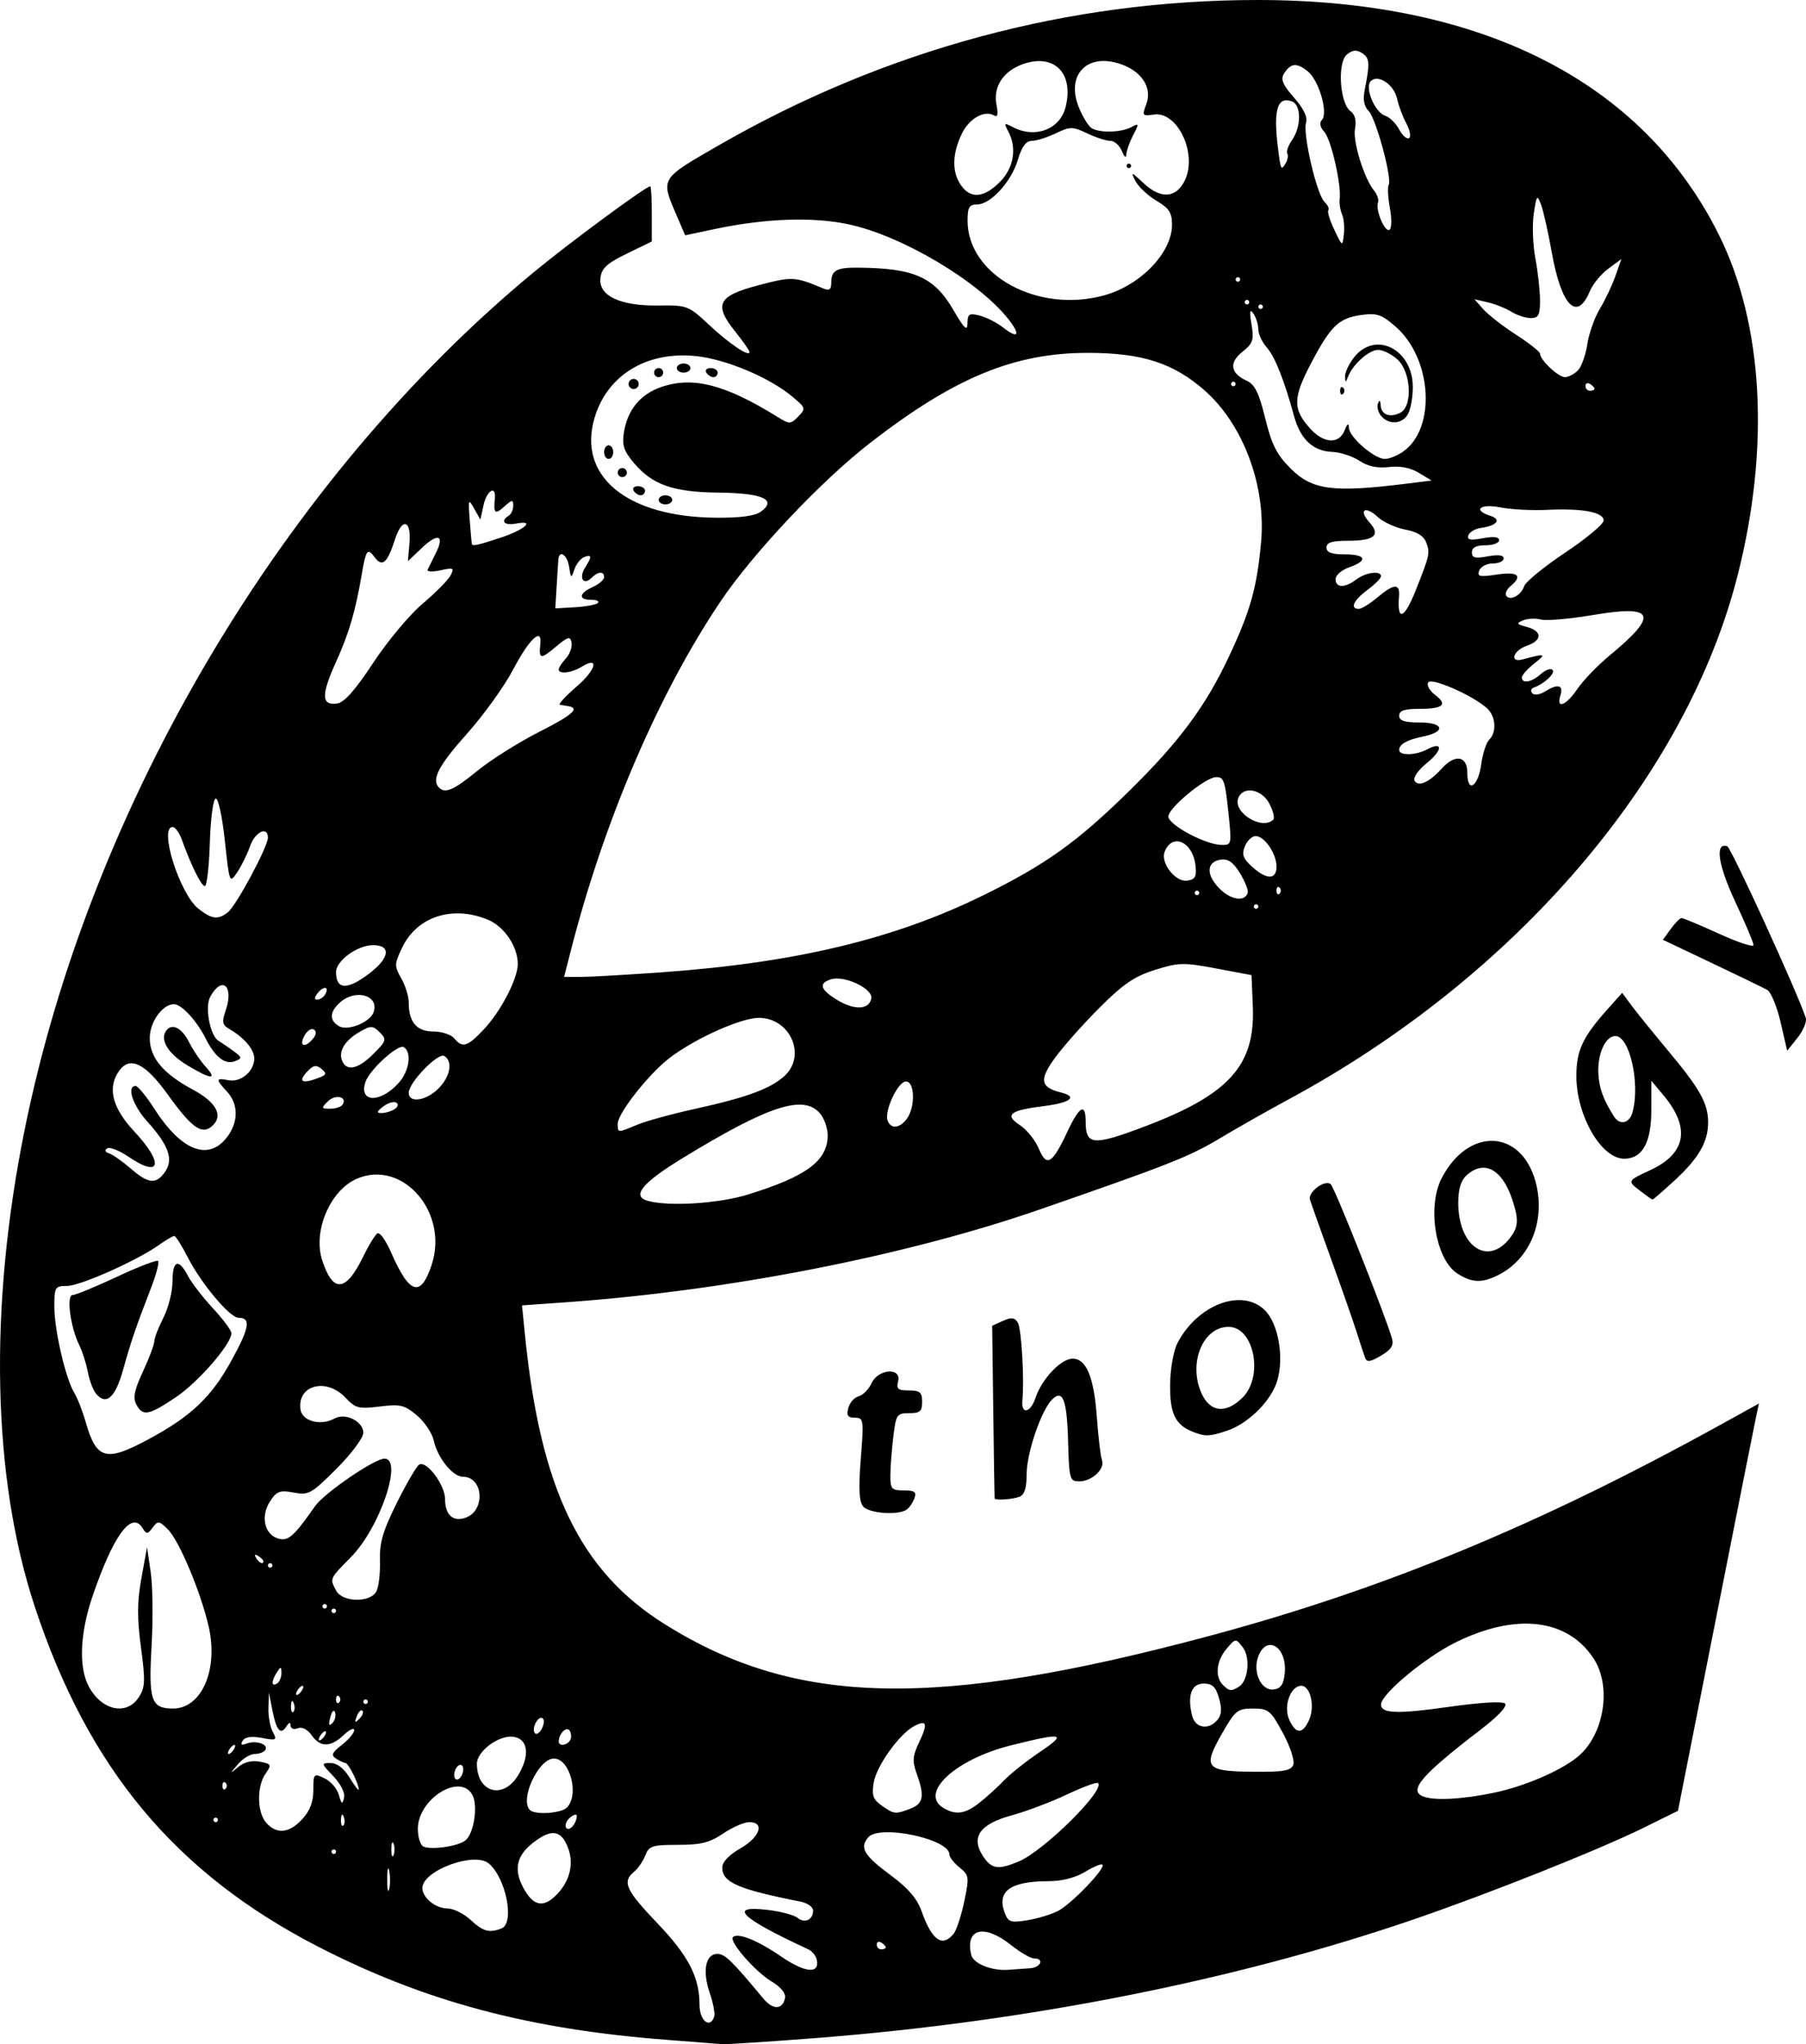 <?xml version="1.0" encoding="UTF-8" standalone="no"?>
<svg
   xmlns:dc="http://purl.org/dc/elements/1.1/"
   xmlns:cc="http://creativecommons.org/ns#"
   xmlns:rdf="http://www.w3.org/1999/02/22-rdf-syntax-ns#"
   xmlns:svg="http://www.w3.org/2000/svg"
   xmlns="http://www.w3.org/2000/svg"
   viewBox="0 0 397.512 449.864"
   height="449.864"
   width="397.512"
   id="svg2"
   version="1.1">
  <defs
     id="defs6" />
  <g
     transform="translate(-140.163,-105.397)"
     id="g10">
    <g
       id="g851">
      <path
         d="m 287.131,554.32 c -30.441,-2.294 -53.644,-8.494 -77.098,-20.6 -31.333,-16.173 -50.506,-39.221 -62.242,-74.823 -9.349,-28.362 -10.131,-65.724 -2.196,-104.917 14.488,-71.555 57.055,-143.235 112.036,-188.662 7.926,-6.548 24.702,-18.922 25.652,-18.921 0.191,2.8e-4 0.348,2.732 0.348,6.071 v 6.07 l -5.5,2.679 c -4.4,2.143 -5.562,3.218 -5.811,5.372 -0.451,3.903 4.328,6.162 12.784,6.042 6.295,-0.089 6.598,0.026 11.062,4.201 4.498,4.207 8.965,7.218 8.965,6.041 0,-0.327 -1.387,-2.32 -3.083,-4.431 -4.86,-6.048 -3.939,-7.909 5.083,-10.275 7.439,-1.951 7.92,-1.927 14.25,0.713 1.335,0.557 1.75,0.244 1.75,-1.318 0,-2.64 1.159,-3.298 5.756,-3.264 12.473,0.091 16.876,2.034 21.125,9.324 2.427,4.163 3.079,4.777 3.097,2.916 0.019,-2.054 0.367,-2.272 2.693,-1.688 1.469,0.369 3.788,1.549 5.153,2.622 3.309,2.603 3.928,1.698 1.211,-1.773 -6.561,-8.384 -23.498,-18.448 -35.235,-20.938 -7.968,-1.69 -18.343,-1.312 -29.631,1.08 l -6.331,1.342 -1.964,-4.581 c -3.434,-8.01 -3.57,-7.788 9.353,-15.223 36.629,-21.074 77.092,-31.982 118.639,-31.982 49.385,0 84.717,17.978 101.491,51.641 9.797,19.661 11.298,46.753 4.15,74.929 -11.321,44.629 -48.902,88.454 -99.007,115.458 -4.4,2.371 -11.183,6.216 -15.073,8.545 -6.663,3.988 -11.121,5.747 -39.427,15.561 -29.531,10.239 -68.637,17.906 -104.284,20.448 l -9.784,0.697 0.608,6.111 c 3.419,34.35 12.141,52.414 30.974,64.152 28.811,17.957 59.462,18.605 119.524,2.527 38.467,-10.297 72.724,-24.445 112.804,-46.585 l 8.343,-4.609 -0.607,2.813 c -0.334,1.547 -4.343,21.713 -8.91,44.813 l -8.304,42 -7.433,3.673 c -9.834,4.86 -34.146,14.547 -50.933,20.295 -38.893,13.317 -84.668,22.407 -131,26.014 -10.725,0.835 -20.175,1.454 -21,1.376 -0.825,-0.078 -6.225,-0.498 -12,-0.934 z m 10.232,-5.12 c 0.219,-0.658 -0.22,-2.994 -0.977,-5.19 -1.668,-4.841 -0.941,-8.613 1.661,-8.613 1.681,0 3.077,1.354 10.139,9.834 2.114,2.539 4.258,2.468 4.767,-0.158 0.197,-1.018 -0.962,-2.423 -3,-3.635 -3.55,-2.113 -9.381,-8.814 -8.466,-9.73 1.06,-1.06 5.42,0.689 10.596,4.249 5.216,3.588 8.487,3.92 7.873,0.8 -0.178,-0.905 -0.999,-1.959 -1.824,-2.341 -15.009,-6.957 -17.917,-9.762 -9.029,-8.709 2.883,0.341 5.849,1.125 6.591,1.741 1.578,1.31 3.438,0.449 3.438,-1.591 0,-0.782 -1.238,-1.666 -2.75,-1.964 -13.731,-2.708 -17.25,-4.236 -17.25,-7.489 0,-1.224 1.483,-2.794 3.992,-4.227 4.318,-2.466 5.439,-5.78 1.955,-5.78 -1.129,0 -3.709,1.125 -5.732,2.5 -2.961,2.012 -4.907,2.5 -9.972,2.5 -5.639,0 -6.383,0.238 -7.164,2.291 -0.479,1.26 -1.593,2.89 -2.475,3.622 -2.69,2.233 -1.878,4.013 5.22,11.443 6.747,7.062 9.176,11.786 9.176,17.843 0,3.493 2.314,5.358 3.232,2.604 z m 69.518,-10.647 c 2.386,-0.166 3.205,-2.157 0.887,-2.157 -0.749,0 -3.061,-1.35 -5.138,-3 -5.858,-4.655 -10.078,-3.587 -8.698,2.201 0.463,1.941 4.508,3.568 8.198,3.296 1.375,-0.101 3.513,-0.255 4.75,-0.341 z m -31.75,-4.598 c 0,-0.243 -0.45,-0.719 -1,-1.059 -0.55,-0.34 -1,-0.141 -1,0.441 0,0.582 0.45,1.059 1,1.059 0.55,0 1,-0.198 1,-0.441 z m 14.907,-2.947 c 0.633,-0.763 1.691,-3.961 2.351,-7.106 1.14,-5.437 1.09,-5.807 -1.029,-7.523 -1.226,-0.993 -2.229,-2.283 -2.229,-2.869 0,-3.442 -15.458,-6.678 -17.892,-3.745 -1.917,2.31 -0.911,3.974 5.081,8.403 3.724,2.753 5.722,5.091 6.688,7.826 2.259,6.399 4.533,8.021 7.03,5.013 z m -99.489,-1.219 c 2.965,-1.138 0.988,-11.151 -2.826,-14.316 -3.179,-2.638 -14.592,1.605 -14.592,5.425 0,2.128 2.909,4.499 5.52,4.499 1.307,0 3.591,1.125 5.075,2.5 2.779,2.576 4.094,2.94 6.824,1.893 z m 122.512,-3.857 c 2.948,-1.524 10.519,-9.42 9.76,-10.179 -0.256,-0.256 -1.978,0.458 -3.828,1.585 -2.123,1.294 -5.09,2.052 -8.048,2.054 -8.344,0.007 -11.412,2.19 -9.669,6.879 0.794,2.138 1.293,2.31 4.974,1.721 2.25,-0.36 5.315,-1.287 6.811,-2.061 z M 262.883,522.147 c 2.751,-2.947 3.609,-6.671 2.319,-10.065 -1.499,-3.942 -3.594,-4.286 -7.581,-1.245 -3.725,2.841 -4.445,5.878 -2.34,9.876 2.244,4.263 4.555,4.699 7.602,1.434 z m -37.044,-4.988 c -0.239,-1.244 -0.444,-0.462 -0.455,1.738 -0.011,2.2 0.185,3.218 0.435,2.262 0.25,-0.956 0.259,-2.756 0.02,-4 z m 138.575,-2.117 c 5.527,-2.328 19.022,-15.673 17.445,-17.251 -0.27,-0.27 -3.357,0.865 -6.859,2.523 -3.502,1.658 -8.973,3.723 -12.157,4.588 -7.011,1.906 -9.054,4.796 -6.329,8.954 1.894,2.89 3.339,3.107 7.901,1.185 z M 226.794,511.147 c -0.277,-0.688 -0.504,-0.125 -0.504,1.25 0,1.375 0.227,1.938 0.504,1.25 0.277,-0.688 0.277,-1.812 0,-2.5 z m -12.662,1.75 c 0,-0.275 -0.225,-0.5 -0.5,-0.5 -0.275,0 -0.5,0.225 -0.5,0.5 0,0.275 0.225,0.5 0.5,0.5 0.275,0 0.5,-0.225 0.5,-0.5 z m 28.485,-2.487 c 1.868,-1.55 2.793,-7.626 1.523,-9.999 -2.655,-4.96 -12.008,0.865 -12.008,7.48 0,1.837 0.562,3.587 1.25,3.89 1.786,0.786 7.692,-0.09 9.235,-1.371 z m -35.937,-4.659 c 1.699,-1.833 2.452,-3.801 2.452,-6.406 0,-3.639 0.079,-3.723 2.454,-2.604 1.349,0.636 2.771,2.281 3.16,3.656 0.589,2.084 0.778,2.192 1.139,0.651 0.257,-1.097 -0.698,-3.029 -2.347,-4.75 -2.697,-2.815 -2.714,-2.901 -0.578,-2.901 1.411,0 2.914,1.167 4.183,3.25 1.09,1.788 1.983,2.934 1.985,2.547 0.006,-1.209 -2.288,-5.796 -2.907,-5.812 -0.324,-0.008 -1.247,-0.431 -2.051,-0.94 -1.202,-0.761 -0.981,-1.303 1.25,-3.057 1.491,-1.173 2.711,-2.629 2.711,-3.235 0,-0.606 -1.042,-0.123 -2.314,1.073 -2.924,2.747 -5.162,2.76 -7.065,0.043 -0.911,-1.3 -2.103,-1.897 -3.057,-1.531 -0.889,0.341 -1.57,0.074 -1.579,-0.619 -0.01,-0.783 -0.348,-0.693 -0.946,0.252 -1.247,1.972 -2.2,0.824 -3.08,-3.71 l -0.729,-3.761 -0.115,3.316 c -0.063,1.824 0.365,4.212 0.951,5.308 0.993,1.855 0.829,1.947 -2.385,1.344 -2.306,-0.433 -3.71,-0.229 -4.23,0.612 -0.549,0.888 -0.288,1.072 0.885,0.621 2.044,-0.784 4.856,0.178 4.099,1.403 -0.304,0.492 -1.357,0.895 -2.339,0.895 -0.982,0 -2.643,1.012 -3.691,2.25 -1.89,2.232 -1.889,2.237 0.095,0.584 1.271,-1.059 2.995,-1.474 4.728,-1.138 2.556,0.495 2.635,0.662 1.25,2.639 -1.971,2.814 -1.877,8.567 0.177,10.836 2.316,2.559 5.024,2.279 7.893,-0.817 z m 60.437,-0.726 c 0.008,-0.48 -0.655,-0.316 -1.474,0.363 -0.819,0.68 -1.213,1.683 -0.875,2.229 0.62,1.003 2.318,-0.872 2.349,-2.593 z m -51.302,0.185 c -0.319,-0.798 -0.556,-0.561 -0.604,0.604 -0.043,1.054 0.193,1.645 0.525,1.312 0.332,-0.332 0.368,-1.195 0.079,-1.917 z m -27.683,0.688 c 0,-0.275 -0.225,-0.5 -0.5,-0.5 -0.275,0 -0.5,0.225 -0.5,0.5 0,0.275 0.225,0.5 0.5,0.5 0.275,0 0.5,-0.225 0.5,-0.5 z m 76.8,-2.7 c 2.796,-2.796 0.685,-10.8 -2.85,-10.8 -3.387,0 -7.593,9.023 -5.283,11.333 1.119,1.119 6.858,0.742 8.133,-0.533 z m 75.635,0.225 c 2.844,-1.081 3.146,-2.775 1.371,-7.685 -1.001,-2.769 -0.913,-3.891 0.543,-6.945 1.977,-4.145 1.685,-5.019 -1.166,-3.493 -3.245,1.737 -8.257,8.776 -8.85,12.431 -0.452,2.785 -0.13,3.696 1.78,5.034 2.732,1.914 2.957,1.937 6.322,0.658 z m 15.158,-1.275 c 1.575,-1.238 4.013,-3.453 5.419,-4.922 1.406,-1.47 4.948,-4.282 7.872,-6.25 6.154,-4.141 5.182,-4.365 -6.369,-1.468 -12.297,3.084 -20.312,10.58 -14.766,13.81 2.71,1.578 4.73,1.277 7.843,-1.17 z m 113.352,-2.238 c 6.568,-1.382 14.33,-4.693 18.178,-7.755 5.981,-4.76 7.776,-15.602 3.619,-21.859 -5.79,-8.713 -17.087,-9.997 -30.336,-3.449 -6.711,3.317 -16.406,11.39 -16.406,13.661 0,2 3.598,2.131 14.806,0.537 7.003,-0.996 11.954,-1.287 12.506,-0.735 0.552,0.552 -1.586,2.829 -5.401,5.751 -12.971,9.935 -15.924,13.358 -12.662,14.675 2.42,0.977 8.695,0.646 15.695,-0.826 z m -279.278,-2.178 c -0.367,-0.367 -0.667,-0.067 -0.667,0.667 0,0.733 0.3,1.033 0.667,0.667 0.367,-0.367 0.367,-0.967 0,-1.333 z m 64.369,-1.583 c 2.728,-4.42 2.251,-8.158 -1.09,-8.548 -3.158,-0.368 -7.945,3.209 -7.945,5.936 0,6.341 5.714,7.993 9.035,2.612 z m -12.035,-1.368 c 0,-0.825 -0.45,-1.222 -1,-0.882 -0.55,0.34 -1,1.293 -1,2.118 0,0.825 0.45,1.222 1,0.882 0.55,-0.34 1,-1.293 1,-2.118 z m 182.684,-1.001 c 0.348,-0.908 -0.651,-3.971 -2.282,-6.994 -2.699,-5.003 -3.159,-5.38 -6.578,-5.383 -3.401,-0.003 -3.908,0.401 -6.761,5.387 -4.349,7.602 -3.734,8.403 6.541,8.514 6.921,0.075 8.574,-0.202 9.081,-1.523 z M 191.631,490.397 c 0.34,-0.55 0.393,-1 0.118,-1 -0.275,0 -0.778,0.45 -1.118,1 -0.34,0.55 -0.393,1 -0.118,1 0.275,0 0.778,-0.45 1.118,-1 z m 74,-2 c 0.34,-0.55 0.31,-1.498 -0.066,-2.107 -0.672,-1.088 -2.382,0.579 -2.419,2.357 -0.022,1.096 1.764,0.916 2.485,-0.25 z m -54,-1 c 0.34,-0.55 0.393,-1 0.118,-1 -0.275,0 -0.778,0.45 -1.118,1 -0.34,0.55 -0.393,1 -0.118,1 0.275,0 0.778,-0.45 1.118,-1 z m 48.037,-3.796 c -0.88,-0.88 -2.549,1.968 -1.833,3.127 0.315,0.509 1.001,0.16 1.526,-0.777 0.524,-0.937 0.663,-1.994 0.307,-2.349 z m 168.611,0.37 c 1.364,-2.993 0.342,-7.574 -1.689,-7.574 -2.406,0 -3.998,4.522 -2.641,7.5 1.438,3.155 2.915,3.181 4.33,0.074 z m -214.361,-1.71 c -0.25,-0.749 -0.703,-0.296 -1.057,1.057 -0.435,1.663 -0.305,2.054 0.437,1.312 0.581,-0.581 0.86,-1.647 0.619,-2.368 z m 194.229,1.617 c 0.902,-1.087 0.997,-2.44 0.335,-4.75 -0.721,-2.515 -1.472,-3.23 -3.389,-3.23 -2.693,0 -3.641,2.663 -2.526,7.102 0.689,2.746 3.645,3.211 5.58,0.878 z m -188.21,-2.007 c -0.308,-0.308 -0.867,0.247 -1.243,1.233 -0.543,1.425 -0.428,1.54 0.56,0.56 0.683,-0.678 0.991,-1.485 0.683,-1.793 z m -15.124,-1.661 c -0.319,-0.798 -0.556,-0.561 -0.604,0.604 -0.043,1.054 0.193,1.645 0.525,1.312 0.332,-0.332 0.368,-1.195 0.079,-1.917 z m -34.109,-1.286 c 1.413,-2.157 1.476,-3.559 0.489,-10.974 -0.869,-6.532 -0.846,-10.07 0.102,-15.277 l 1.233,-6.776 0.808,5.5 c 0.445,3.025 0.53,10.344 0.191,16.265 -0.688,11.99 -0.088,13.735 4.725,13.735 6.258,0 9.985,-8.475 7.874,-17.906 -1.685,-7.528 -6.519,-19.067 -9.023,-21.535 -1.93,-1.903 -2.184,-1.932 -3.335,-0.387 -1.137,1.526 -1.335,1.532 -2.256,0.072 -2.415,-3.829 -6.449,1.722 -11.02,15.162 -2.706,7.957 -3.033,15.395 -0.862,19.594 2.799,5.412 8.353,6.68 11.074,2.527 z m 44.092,-0.193 c -0.367,-0.367 -0.667,-0.067 -0.667,0.667 0,0.733 0.3,1.033 0.667,0.667 0.367,-0.367 0.367,-0.967 0,-1.333 z m 6.333,1.167 c 0,-0.275 -0.225,-0.5 -0.5,-0.5 -0.275,0 -0.5,0.225 -0.5,0.5 0,0.275 0.225,0.5 0.5,0.5 0.275,0 0.5,-0.225 0.5,-0.5 z m -14.5,-2.5 c 0.34,-0.55 0.393,-1 0.118,-1 -0.275,0 -0.778,0.45 -1.118,1 -0.34,0.55 -0.393,1 -0.118,1 0.275,0 0.778,-0.45 1.118,-1 z m 206.235,-0.815 c 2.071,-1.316 2.561,-6.465 0.826,-8.685 -1.552,-1.986 -1.576,-1.984 -3.562,0.361 -2.248,2.654 -2.599,6.14 -0.799,7.939 1.397,1.397 1.861,1.448 3.535,0.385 z m 10.083,-3 c 0.549,-5.715 -3.962,-8.568 -5.82,-3.681 -1.325,3.485 0.654,7.689 3.433,7.292 1.535,-0.22 2.151,-1.151 2.387,-3.611 z m -220.834,0.006 c -0.013,-1.457 -0.149,-1.483 -0.985,-0.191 -1.266,1.958 -1.266,3.282 0,2.5 0.55,-0.34 0.993,-1.379 0.985,-2.309 z m 12.015,-13.691 c 0,-0.275 -0.225,-0.5 -0.5,-0.5 -0.275,0 -0.5,0.225 -0.5,0.5 0,0.275 0.225,0.5 0.5,0.5 0.275,0 0.5,-0.225 0.5,-0.5 z m -2,-1 c 0,-0.275 -0.225,-0.5 -0.5,-0.5 -0.275,0 -0.5,0.225 -0.5,0.5 0,0.275 0.225,0.5 0.5,0.5 0.275,0 0.5,-0.225 0.5,-0.5 z m 10.874,-3.265 c 0.52,-0.971 0.876,-4.008 0.791,-6.75 -0.122,-3.976 0.631,-6.558 3.72,-12.756 2.13,-4.274 4.339,-8.059 4.908,-8.41 1.611,-0.995 5.707,4.47 5.707,7.615 0,3.513 1.815,5.096 4.622,4.031 4.318,-1.639 3.77,-8.965 -0.671,-8.965 -2.259,0 -5.607,-4.159 -6.455,-8.02 -0.353,-1.609 -2.023,-4.088 -3.71,-5.507 -2.723,-2.292 -3.641,-2.51 -8.176,-1.944 -4.622,0.576 -5.34,0.391 -7.533,-1.946 -4.207,-4.482 -10.666,-2.778 -9.902,2.612 0.365,2.574 4.478,3.659 7.487,1.975 2.385,-1.335 6.34,0.63 6.34,3.15 0,1.107 -2.635,4.635 -5.903,7.903 -5.528,5.528 -6.127,5.861 -9.415,5.245 -3.044,-0.571 -3.736,-0.315 -5.207,1.929 -2.117,3.23 -1.278,7.213 1.718,8.164 2.236,0.71 3.456,-0.348 8.179,-7.09 2.026,-2.892 13.087,-10.471 15.282,-10.471 4.151,0 -1.015,15.218 -7.345,21.64 -4.782,4.851 -4.724,4.719 -3.275,7.426 1.374,2.567 7.493,2.684 8.839,0.169 z m -22.874,-5.735 c 0,-0.275 -0.225,-0.5 -0.5,-0.5 -0.275,0 -0.5,0.225 -0.5,0.5 0,0.275 0.225,0.5 0.5,0.5 0.275,0 0.5,-0.225 0.5,-0.5 z m -2,-0.941 c 0,-0.243 -0.52,-0.762 -1.155,-1.155 -0.715,-0.442 -0.883,-0.274 -0.441,0.441 0.712,1.153 1.595,1.548 1.595,0.714 z m -25.428,-26.738 c 9.511,-5.101 13.973,-9.323 18.425,-17.434 3.975,-7.243 4.323,-9.387 1.522,-9.387 -1.883,0 -8.194,-7.516 -11.125,-13.25 -1.335,-2.612 -2.688,-4.75 -3.007,-4.75 -0.318,0 -1.83,0.891 -3.358,1.979 -4.83,3.439 -17.36,9.021 -20.251,9.021 -2.635,0 -2.778,0.237 -2.778,4.606 0,5.123 2.477,15.807 4.38,18.894 0.678,1.1 1.817,4.025 2.53,6.5 2.362,8.197 4.426,8.774 13.662,3.821 z m -2.529,-7.74 c -0.787,-1.47 -0.447,-3.164 1.455,-7.25 1.365,-2.932 2.486,-5.912 2.492,-6.621 0.005,-0.709 0.91,-3.054 2.01,-5.21 1.1,-2.156 2,-5.738 2,-7.96 0,-4.692 1.342,-5.204 3.381,-1.29 0.788,1.512 3.275,4.737 5.526,7.166 2.251,2.429 4.082,4.904 4.068,5.5 -0.055,2.42 -7.268,10.728 -12.193,14.044 -6.019,4.053 -7.309,4.292 -8.739,1.62 z m -8.88,-2.384 c -0.634,-0.764 -1.444,-2.92 -1.801,-4.793 -0.357,-1.873 -1.206,-4.53 -1.888,-5.905 -1.939,-3.913 -2.88,-11 -1.461,-11 0.655,0 5.04,-1.804 9.746,-4.009 4.705,-2.205 8.79,-3.774 9.076,-3.488 0.287,0.287 -0.386,2.878 -1.495,5.759 -3.491,9.07 -4.517,12.072 -6.225,18.229 -1.7,6.125 -3.722,7.894 -5.952,5.207 z m 73.887,-28.353 c 3.787,-11.476 -6.307,-23.19 -16.362,-18.988 -5.967,2.493 -9.853,11.588 -7.717,18.06 2.391,7.245 5.227,6.934 9.064,-0.992 1.175,-2.427 2.558,-4.674 3.074,-4.993 0.515,-0.319 1.882,1.591 3.037,4.244 4.01,9.214 6.498,9.959 8.904,2.669 z m 69.594,-15.458 c 12.725,-3.922 17.417,-7.336 17.572,-12.79 0.05,-1.751 -0.739,-4.018 -1.811,-5.203 -3.656,-4.04 -11.37,-1.486 -30.119,9.974 -9.039,5.525 -11.367,8.441 -7.536,9.442 4.765,1.245 15.501,0.547 21.895,-1.423 z m -128.272,-5.009 c 1.9,-2.712 0.788,-5.852 -3.914,-11.057 -3.221,-3.565 -4.615,-7.822 -2.562,-7.822 0.493,0 2.345,2.259 4.116,5.019 5.901,9.196 11.818,11.555 15.915,6.346 2.62,-3.331 2.649,-7.37 0.073,-10.135 -2.556,-2.744 -2.515,-3.051 0.342,-2.505 2.728,0.521 5.658,-1.963 5.658,-4.797 0,-1.968 -2.227,-4.592 -5.503,-6.484 -1.53,-0.884 -1.662,-1.535 -0.806,-4 1.896,-5.466 -0.764,-7.868 -3.39,-3.061 -1.241,2.272 -0.009,8.63 1.884,9.721 0.724,0.417 2.216,1.432 3.316,2.255 1.862,1.394 1.878,1.544 0.237,2.18 -2.147,0.832 -4.355,-0.876 -6.42,-4.968 -2.018,-3.999 -5.318,-7.573 -6.991,-7.573 -2.528,0 -5.326,3.91 -5.326,7.444 0,4.332 2.908,7.81 9.5,11.362 5.283,2.846 6.808,5.864 4.101,8.111 -2.212,1.836 -4.424,0.217 -9.663,-7.07 -4.907,-6.826 -8.267,-8.485 -10.632,-5.25 -2.689,3.678 -1.612,8.162 3.194,13.3 6.696,7.159 5.968,10.532 -1.22,5.648 -1.988,-1.351 -4.079,-2.168 -4.648,-1.817 -0.634,0.392 -0.472,0.818 0.417,1.103 0.798,0.255 2.929,1.748 4.736,3.317 3.921,3.406 5.601,3.568 7.588,0.732 z m 4.939,-23.408 c -4.113,-2.465 -6.05,-5.466 -4.816,-7.461 1.213,-1.963 3.475,-0.968 5.097,2.241 0.903,1.788 2.568,4.263 3.7,5.5 2.69,2.942 1.222,2.838 -3.98,-0.28 z m 193.674,14.562 c 2.656,-5.671 4.015,-6.4 4.015,-2.154 0,5.173 1.646,5.312 12.847,1.085 18.676,-7.047 24.48,-13.445 23.942,-26.396 l -0.289,-6.971 -7.794,-1.467 c -7.175,-1.35 -8.245,-1.324 -13.476,0.324 -4.539,1.431 -7.01,3.124 -12.286,8.419 -3.633,3.645 -8.031,8.607 -9.773,11.026 -3.445,4.782 -3.143,6.389 1.411,7.532 3.762,0.944 2.086,2.255 -3.827,2.994 -7.465,0.933 -8.697,1.911 -5.25,4.17 1.523,0.998 3.404,3.334 4.18,5.192 1.727,4.134 2.946,3.408 6.301,-3.755 z m -94.688,-1.511 c 1.948,-0.814 7.74,-2.401 12.872,-3.526 11.205,-2.458 16.567,-4.443 19.581,-7.248 4.854,-4.518 1.182,-12.746 -5.688,-12.746 -4.31,0 -15.753,5.361 -20.746,9.72 -4.598,4.014 -10.295,11.492 -10.306,13.53 -0.012,2.114 -0.111,2.108 4.287,0.27 z m 59.311,-1.27 c 1.914,-2.522 1.804,-8.25 -0.159,-8.25 -1.775,0 -4.841,6.536 -4.043,8.617 0.729,1.899 2.606,1.735 4.202,-0.367 z m -112.751,-2.14 c 0.782,-0.496 0.95,-1.111 0.397,-1.453 -0.528,-0.326 -1.813,0.053 -2.857,0.843 -1.459,1.104 -1.551,1.44 -0.397,1.453 0.825,0.009 2.111,-0.37 2.857,-0.843 z m -11.399,-1.041 c 1.076,-1.741 -1.642,-2.313 -3.268,-0.687 -1.491,1.491 -1.449,1.618 0.537,1.618 1.185,0 2.414,-0.419 2.731,-0.931 z m 12.293,-4.706 c 2.376,-2.614 2.99,-6.788 1.164,-7.917 -1.249,-0.772 -7.616,5.041 -8.471,7.733 -1.428,4.498 3.277,4.616 7.307,0.183 z m 8.795,1.182 c 2.608,-2.608 3.215,-5.958 1.294,-7.145 -1.368,-0.845 -7.839,5.829 -7.839,8.085 0,2.347 3.805,1.801 6.545,-0.94 z m -26.198,-2.413 c 1.585,-0.624 1.642,-0.897 0.402,-1.926 -1.155,-0.958 -1.808,-0.798 -3.252,0.797 -1.935,2.139 -0.829,2.577 2.85,1.129 z m 11.876,-5.201 c 2.868,-2.868 2.959,-3.178 1.397,-4.74 -1.504,-1.504 -1.936,-1.522 -4.297,-0.181 -3.321,1.886 -4.818,4.256 -4.013,6.355 0.957,2.494 3.516,1.964 6.913,-1.433 z m -13.296,-3.342 c 0.755,-0.91 0.817,-1.63 0.173,-2.028 -0.549,-0.339 -1.487,0.296 -2.084,1.411 -1.235,2.307 0.14,2.751 1.911,0.617 z m 37.593,-2.041 c 3.753,-3.979 7.481,-11.162 7.481,-14.413 0,-3.811 -2.968,-8.223 -6.534,-9.713 -7.833,-3.273 -15.673,-0.719 -18.943,6.172 -1.701,3.584 -1.711,4.013 -0.17,6.699 0.906,1.578 1.647,3.988 1.647,5.355 0,4.298 1.751,6.353 5.413,6.353 1.838,0 3.903,0.675 4.587,1.5 1.828,2.203 2.905,1.88 6.519,-1.952 z m -24.257,-3.777 c 1.307,-3.749 -3.97,-5.251 -7.434,-2.116 -2.293,2.075 -2.333,3.964 -0.11,5.208 1.924,1.077 6.785,-0.915 7.543,-3.092 z M 331.948,325.128 c 0.408,-2.142 -5.937,-5.145 -8.89,-4.208 -2.777,0.881 -2.382,2.225 1.323,4.509 3.797,2.34 7.088,2.209 7.567,-0.301 z m -120.276,-0.798 c 1.076,-1.741 -0.15,-2.11 -1.521,-0.458 -0.789,0.95 -0.865,1.524 -0.202,1.524 0.585,0 1.36,-0.48 1.723,-1.067 z m 9.761,-4.683 c 4.513,-3.424 4.889,-6.25 0.832,-6.25 -3.412,0 -8.135,3.429 -8.135,5.906 0,3.932 2.423,4.046 7.303,0.344 z m 64.197,-0.261 c 29.595,-2.101 51.346,-7.303 71,-16.98 13.789,-6.79 20.67,-11.719 32.232,-23.09 10.904,-10.724 16.68,-18.521 21.797,-29.418 4.731,-10.076 6.139,-15.078 7.072,-25.12 1.149,-12.367 -3.892,-25.945 -12.42,-33.452 -6.859,-6.038 -13.779,-8.267 -25.681,-8.274 -16.244,-0.009 -29.445,5.457 -48.055,19.9 -10.697,8.301 -25.701,24.214 -32.831,34.82 -13.662,20.322 -25.627,48.235 -32.953,76.876 l -1.471,5.75 3.655,-0.009 c 2.01,-0.005 9.955,-0.456 17.655,-1.003 z M 190.334,306.147 c 1.846,-1.456 8.797,-14.415 8.797,-16.401 0,-2.635 -2.822,-1.299 -3.922,1.856 -0.615,1.763 -1.887,4.35 -2.827,5.75 -1.694,2.521 -1.72,2.455 -2.73,-6.955 -0.574,-5.342 -1.458,-9.393 -2.02,-9.255 -0.554,0.136 -1.128,4.489 -1.286,9.75 -0.157,5.228 -0.652,9.505 -1.098,9.505 -0.779,0 -2.979,-4.445 -5.074,-10.25 -0.546,-1.512 -1.453,-2.75 -2.017,-2.75 -3.099,0 1.551,14.735 5.673,17.977 2.982,2.345 4.31,2.503 6.504,0.773 z m 226.797,-1.25 c 0,-0.275 -0.225,-0.5 -0.5,-0.5 -0.275,0 -0.5,0.225 -0.5,0.5 0,0.275 0.225,0.5 0.5,0.5 0.275,0 0.5,-0.225 0.5,-0.5 z m -2.337,-3 c 0.181,-0.55 -0.581,-2.492 -1.693,-4.316 -1.474,-2.417 -2.622,-3.231 -4.236,-3 -3.168,0.452 -3.295,3.346 -0.28,6.362 2.519,2.519 5.541,2.983 6.209,0.955 z m -10.663,0 c 0,-0.275 -0.225,-0.5 -0.5,-0.5 -0.275,0 -0.5,0.225 -0.5,0.5 0,0.275 0.225,0.5 0.5,0.5 0.275,0 0.5,-0.225 0.5,-0.5 z m 17.667,-1.167 c -0.367,-0.367 -0.667,-0.067 -0.667,0.667 0,0.733 0.3,1.033 0.667,0.667 0.367,-0.367 0.367,-0.967 0,-1.333 z m -18.498,-4.833 c -0.585,-5.298 -5.149,-7.321 -6.801,-3.015 -0.931,2.426 2.402,6.688 4.946,6.326 1.785,-0.254 2.126,-0.862 1.856,-3.311 z m 17.831,0.223 c 0,-2.859 -2.637,-6.723 -4.589,-6.723 -0.812,0 -1.879,1.012 -2.372,2.25 -0.717,1.799 -0.398,2.701 1.588,4.5 3.202,2.9 5.372,2.889 5.372,-0.028 z M 410.588,284.647 c -0.779,-7.485 -1.04,-8.261 -2.766,-8.225 -2.424,0.051 -10.819,7.071 -10.491,8.773 0.373,1.938 8.168,6.056 11.63,6.143 2.282,0.058 2.315,-0.078 1.627,-6.691 z m 9.837,1.123 c 0.345,-0.345 -0.042,-1.92 -0.859,-3.5 -1.674,-3.237 -5.797,-3.976 -6.852,-1.229 -1.224,3.189 5.269,7.171 7.711,4.729 z M 245.266,275.01 c 2.951,-2.413 9.107,-6.284 13.68,-8.601 7.413,-3.757 9.017,-5.239 6.101,-5.637 -0.504,-0.069 -1.254,-0.195 -1.667,-0.28 -0.412,-0.085 1.275,-1.904 3.749,-4.043 4.311,-3.726 5.007,-6.786 0.969,-4.265 -2.101,1.312 -4.968,1.624 -4.968,0.541 0,-0.369 0.714,-1.461 1.588,-2.426 0.873,-0.965 1.436,-2.529 1.25,-3.476 -0.291,-1.486 -0.783,-1.347 -3.588,1.014 -3.26,2.745 -3.649,2.65 -3.284,-0.802 0.391,-3.694 -2.501,-0.945 -5.966,5.672 -1.925,3.676 -6.537,10.084 -10.25,14.239 -6.215,6.957 -7.813,10.052 -6.083,11.782 1.372,1.372 3.25,0.547 8.468,-3.72 z m 212.281,-0.52 c 2.914,-3.22 5.584,-2.746 5.584,0.991 0,4.597 2.386,3.094 3.07,-1.935 0.313,-2.304 1.101,-4.72 1.75,-5.369 1.727,-1.727 1.44,-5.244 -0.57,-6.991 -3.337,-2.9 -12.163,-6.739 -12.868,-5.598 -0.368,0.596 0.316,1.826 1.519,2.734 2.852,2.152 1.781,3.075 -3.568,3.075 -3.185,0 -4.333,0.397 -4.333,1.5 0,1.115 1.176,1.5 4.583,1.5 5.245,0 5.748,2.043 0.755,3.065 -3.594,0.735 -5.338,1.713 -5.338,2.994 0,1.274 3.665,1.191 6.151,-0.14 3.515,-1.881 3.474,0.122 -0.06,3.007 -1.99,1.624 -3.101,3.249 -2.683,3.926 0.855,1.384 3.257,0.281 6.008,-2.759 z M 222.309,251.267 c 3.123,-4.746 8,-10.588 10.839,-12.981 2.838,-2.393 5.61,-5.192 6.16,-6.219 0.908,-1.696 0.705,-1.803 -2.207,-1.163 -1.764,0.387 -3.026,0.319 -2.806,-0.151 0.22,-0.471 1.022,-2.095 1.781,-3.61 1.998,-3.987 0.516,-4.557 -3.048,-1.173 l -3.083,2.927 0.343,-3.906 c 0.457,-5.199 -1.62,-5.784 -3.183,-0.896 -1.678,5.249 -2.801,6.218 -4.514,3.898 -1.544,-2.092 -1.882,-1.624 -2.821,3.904 -1.355,7.98 -2.805,12.91 -5.624,19.127 -3.334,7.353 -3.275,9.691 0.23,9.193 1.567,-0.223 3.985,-2.95 7.933,-8.95 z m 265.066,5.722 c 1.274,-1.874 4.463,-5.182 7.088,-7.351 10.858,-8.972 9.966,-11.199 -3.568,-8.912 -5.159,0.872 -10.36,1.329 -11.557,1.015 -1.197,-0.313 -2.971,-0.232 -3.942,0.181 -1.535,0.653 -1.449,0.834 0.661,1.39 3.622,0.955 3.679,2.978 0.119,4.219 -2.977,1.038 -3.819,3.778 -0.92,2.994 5.099,-1.379 5.384,-1.284 2.625,0.881 -1.512,1.187 -2.75,2.57 -2.75,3.074 0,1.455 2.176,1.067 4.177,-0.744 1.009,-0.913 2.169,-1.327 2.577,-0.918 0.707,0.707 -1.787,3.056 -4.146,3.906 -0.61,0.22 -0.75,0.781 -0.313,1.248 0.438,0.467 1.669,0.304 2.736,-0.363 2.877,-1.797 4.193,-1.497 3.468,0.788 -1.005,3.166 1.199,2.337 3.744,-1.408 z M 451.841,235.147 c 3.015,-7.619 3.106,-8.04 2.238,-10.374 -0.535,-1.439 -2.024,-2.352 -4.619,-2.831 -2.106,-0.389 -4.84,-1.647 -6.075,-2.797 -2.734,-2.543 -4.278,-1.538 -1.817,1.182 2.538,2.804 1.14,4.069 -4.496,4.069 -3.725,0 -4.941,0.369 -4.941,1.5 0,1.083 1.111,1.5 4,1.5 4.73,0 5.215,1.381 1,2.85 -1.65,0.575 -3,1.744 -3,2.598 0,1.955 2.035,1.993 4.559,0.084 2.103,-1.591 5.441,-2.032 5.441,-0.72 0,0.447 -1.35,1.81 -3,3.03 -3.041,2.248 -3.911,4.158 -1.894,4.158 0.608,0 2.443,-1.125 4.077,-2.5 3.678,-3.094 5.015,-3.164 4.779,-0.25 -0.459,5.667 1.171,5.015 3.749,-1.5 z m -180.069,2.943 c 0.381,-0.381 -0.282,-0.693 -1.474,-0.693 -2.909,0 -2.742,-1.417 0.333,-2.818 1.375,-0.626 2.5,-1.599 2.5,-2.161 0,-1.369 -1.329,-1.292 -2.783,0.162 -1.742,1.742 -2.839,0.042 -1.429,-2.215 1.57,-2.514 1.529,-3.027 -0.189,-2.368 -0.771,0.296 -1.734,1.519 -2.141,2.719 -0.697,2.056 -0.764,2.024 -1.165,-0.569 -0.424,-2.743 -2.215,-3.872 -2.379,-1.5 -0.048,0.688 -0.214,3.363 -0.371,5.945 l -0.284,4.695 4.344,-0.252 c 2.389,-0.139 4.656,-0.564 5.037,-0.945 z m 203.847,-3.652 c 0.31,-0.976 4.377,-4.312 9.038,-7.414 4.661,-3.102 8.475,-6.292 8.475,-7.088 0,-1.835 -4.691,-2.709 -12.5,-2.331 -3.3,0.16 -7.912,-0.086 -10.25,-0.546 -4.454,-0.877 -6.152,0.6 -2.149,1.87 2.471,0.784 1.416,2.158 -2.022,2.633 -1.332,0.184 -2.617,0.926 -2.855,1.65 -0.33,1.002 0.424,1.154 3.172,0.639 2.383,-0.447 3.605,-0.3 3.605,0.435 0,0.611 -1.35,1.111 -3,1.111 -2.039,0 -3,0.495 -3,1.545 0,1.224 0.727,1.409 3.5,0.889 2.294,-0.43 3.5,-0.274 3.5,0.455 0,0.611 -1.077,1.111 -2.393,1.111 -1.316,0 -2.662,0.702 -2.992,1.56 -0.509,1.327 0.071,1.46 3.893,0.886 4.65,-0.697 5.768,0.25 3.003,2.544 -0.819,0.68 -1.255,1.615 -0.968,2.079 0.788,1.275 3.306,-0.02 3.944,-2.029 z M 250.209,223.777 c 5.439,-1.779 7.946,-4 3.571,-3.164 -2.615,0.5 -3.591,-0.516 -1.649,-1.716 0.55,-0.34 1,-1.336 1,-2.214 0,-1.39 -0.258,-1.362 -2,0.214 -2.007,1.817 -2.383,1.497 -2.052,-1.75 0.312,-3.068 -1.761,-1.877 -2.487,1.429 l -0.698,3.179 -1.361,-2.429 c -1.267,-2.261 -1.335,-2.084 -0.982,2.571 0.209,2.75 0.425,5.112 0.48,5.25 0.192,0.477 1.249,0.242 6.178,-1.37 z m 57.482,-5.813 c 3.546,-2.617 0.305,-4.057 -9.359,-4.158 -10.027,-0.104 -14.591,-1.709 -18.68,-6.568 -2.216,-2.633 -2.613,-3.885 -2.146,-6.763 0.799,-4.923 3.638,-8.347 8.221,-9.913 6.988,-2.388 14.084,-0.554 25.628,6.622 2.575,1.601 2.821,1.595 4.5,-0.115 1.704,-1.735 1.655,-1.911 -1.224,-4.332 -5.036,-4.236 -14.618,-8.279 -21.269,-8.974 -10.802,-1.129 -19.506,4.144 -22.315,13.521 -3.857,12.873 7.032,21.883 26.643,22.046 5.515,0.046 8.672,-0.385 10,-1.366 z m -22.559,-2.567 c 0,-0.55 0.675,-1 1.5,-1 0.825,0 1.5,0.45 1.5,1 0,0.55 -0.675,1 -1.5,1 -0.825,0 -1.5,-0.45 -1.5,-1 z m -5.5,-2 c -0.34,-0.55 0.084,-1 0.941,-1 0.857,0 1.559,0.45 1.559,1 0,0.55 -0.423,1 -0.941,1 -0.518,0 -1.219,-0.45 -1.559,-1 z m -3.5,-4 c 0,-0.55 0.45,-1 1,-1 0.55,0 1,0.45 1,1 0,0.55 -0.45,1 -1,1 -0.55,0 -1,-0.45 -1,-1 z m -3,-4.5 c 0,-0.825 0.45,-1.5 1,-1.5 0.55,0 1,0.675 1,1.5 0,0.825 -0.45,1.5 -1,1.5 -0.55,0 -1,-0.675 -1,-1.5 z m 5.553,-14.415 c -0.322,-0.521 -0.159,-1.211 0.362,-1.533 0.521,-0.322 1.211,-0.159 1.533,0.362 0.322,0.521 0.159,1.211 -0.362,1.533 -0.521,0.322 -1.211,0.159 -1.533,-0.362 z m 5.447,-3.085 c 0,-0.55 0.45,-1 1,-1 0.55,0 1,0.45 1,1 0,0.55 -0.45,1 -1,1 -0.55,0 -1,-0.45 -1,-1 z m 11.5,0 c -0.34,-0.55 0.084,-1 0.941,-1 0.857,0 1.559,0.45 1.559,1 0,0.55 -0.423,1 -0.941,1 -0.518,0 -1.219,-0.45 -1.559,-1 z m -6.5,-1 c 0,-0.55 0.675,-1 1.5,-1 0.825,0 1.5,0.45 1.5,1 0,0.55 -0.675,1 -1.5,1 -0.825,0 -1.5,-0.45 -1.5,-1 z m 160.812,25.418 5.312,-0.664 -2.812,-1.707 c -1.83,-1.111 -4.124,-1.554 -6.57,-1.267 -2.557,0.3 -4.633,-0.141 -6.5,-1.38 -1.509,-1.001 -4.202,-1.878 -5.986,-1.949 -4.213,-0.167 -7.002,-2.781 -8.391,-7.864 -2.184,-7.992 -4.224,-13.116 -6.032,-15.152 -1.008,-1.135 -1.84,-2.935 -1.849,-4 -0.008,-1.065 -0.492,-2.611 -1.075,-3.436 -0.784,-1.11 -0.891,-0.486 -0.411,2.403 0.569,3.42 0.322,4.164 -1.988,6.006 -3.012,2.401 -2.676,4.74 0.916,6.376 1.805,0.823 2.709,2.653 4.088,8.278 1.414,5.77 2.533,7.985 5.563,11.015 4.804,4.804 9.317,5.389 25.734,3.339 z m -0.929,-7.048 c 7.282,-5.101 6.374,-20.425 -1.627,-27.449 -3.069,-2.695 -4.132,-3.066 -7.494,-2.615 -5.054,0.678 -6.814,2.363 -11.212,10.731 -3.999,7.61 -3.999,10.109 2.8e-4,14.424 2.935,3.167 6.21,3.295 7.418,0.29 0.635,-1.58 0.923,-1.756 0.968,-0.589 0.079,2.059 5.612,6.839 7.918,6.839 0.935,0 2.748,-0.734 4.029,-1.631 z m -4.855,-7.836 c -0.669,-0.807 -0.985,-2.044 -0.701,-2.75 0.338,-0.841 0.543,-0.708 0.595,0.383 0.099,2.091 2.044,2.838 4.329,1.663 2.747,-1.413 2.385,-8.884 -0.564,-11.655 -1.273,-1.196 -3.22,-2.174 -4.326,-2.174 -2.039,0 -5.651,3.258 -6.654,6 -0.461,1.261 -0.561,1.242 -0.627,-0.115 -0.043,-0.888 0.854,-2.801 1.994,-4.25 4.687,-5.958 12.927,-1.773 12.927,6.566 0,2.162 -0.466,4.801 -1.035,5.865 -1.226,2.292 -4.227,2.528 -5.937,0.468 z m -9.028,-5.534 c 0,-0.733 0.3,-1.033 0.667,-0.667 0.367,0.367 0.367,0.967 0,1.333 -0.367,0.367 -0.667,0.067 -0.667,-0.667 z m 56,-0.441 c 0,-0.243 -0.45,-0.719 -1,-1.059 -0.55,-0.34 -1,-0.141 -1,0.441 0,0.582 0.45,1.059 1,1.059 0.55,0 1,-0.198 1,-0.441 z m -79,-1.059 c 0,-0.275 -0.225,-0.5 -0.5,-0.5 -0.275,0 -0.5,0.225 -0.5,0.5 0,0.275 0.225,0.5 0.5,0.5 0.275,0 0.5,-0.225 0.5,-0.5 z m 75.308,-2.95 c 0.798,-0.798 1.743,-3.4 2.1,-5.783 0.357,-2.383 1.593,-5.884 2.747,-7.781 1.154,-1.897 2.695,-5.143 3.426,-7.214 l 1.328,-3.765 -2.892,2.138 c -1.59,1.176 -3.411,3.392 -4.046,4.924 -2.838,6.85 -6.29,3.291 -8.417,-8.678 -0.771,-4.341 -1.82,-9.004 -2.332,-10.362 -0.856,-2.273 -0.983,-2.114 -1.599,2 -0.368,2.459 -0.209,6.894 0.353,9.857 0.562,2.963 1.023,7.125 1.023,9.25 0,3.219 -0.339,3.864 -2.035,3.864 -1.119,0 -3.032,-0.621 -4.25,-1.381 -1.218,-0.76 -3.553,-1.693 -5.188,-2.075 l -2.973,-0.694 1.973,2.221 c 1.085,1.222 4.335,3.744 7.223,5.606 2.888,1.861 5.25,3.736 5.25,4.165 0,1.364 4.022,5.158 5.468,5.158 0.764,0 2.042,-0.653 2.84,-1.45 z m -69.308,-14.05 c 0,-0.275 -0.225,-0.5 -0.5,-0.5 -0.275,0 -0.5,0.225 -0.5,0.5 0,0.275 0.225,0.5 0.5,0.5 0.275,0 0.5,-0.225 0.5,-0.5 z m -3,-1 c 0,-0.275 -0.225,-0.5 -0.5,-0.5 -0.275,0 -0.5,0.225 -0.5,0.5 0,0.275 0.225,0.5 0.5,0.5 0.275,0 0.5,-0.225 0.5,-0.5 z m -31.882,-1.516 c 7.998,-2.222 14.882,-9.407 14.882,-15.533 0,-2.644 -0.641,-3.632 -3.422,-5.272 -1.882,-1.111 -3.966,-3.067 -4.63,-4.349 -1.094,-2.111 -0.924,-2.064 1.814,0.504 3.77,3.535 7.185,3.284 9.073,-0.669 2.796,-5.852 -1.622,-15.217 -6.82,-14.454 -2.552,0.375 -2.64,0.253 -1.674,-2.307 1.408,-3.729 -1.175,-7.474 -6.191,-8.977 -7.173,-2.149 -11.532,2.833 -8.606,9.836 0.843,2.017 2.077,4.013 2.743,4.437 1.719,1.093 6.506,0.98 8.72,-0.204 1.768,-0.946 1.794,-0.844 0.44,1.75 -0.79,1.515 -1.468,3.43 -1.507,4.255 -0.04,0.861 -0.455,0.541 -0.974,-0.75 -0.497,-1.238 -1.638,-2.25 -2.535,-2.25 -0.897,0 -3.195,-0.742 -5.107,-1.649 -3.23,-1.533 -3.721,-1.533 -6.935,0 -1.902,0.907 -4.273,1.649 -5.267,1.649 -1.255,0 -2.19,1.275 -3.056,4.167 -1.454,4.853 -6.007,9.833 -8.991,9.833 -1.712,0 -2.077,0.623 -2.077,3.55 0,12.039 15.497,20.496 30.118,16.434 z m 4.882,-28.484 c 0,-0.275 0.225,-0.5 0.5,-0.5 0.275,0 0.5,0.225 0.5,0.5 0,0.275 -0.225,0.5 -0.5,0.5 -0.275,0 -0.5,-0.225 -0.5,-0.5 z m 25,25 c 0,-0.275 -0.225,-0.5 -0.5,-0.5 -0.275,0 -0.5,0.225 -0.5,0.5 0,0.275 0.225,0.5 0.5,0.5 0.275,0 0.5,-0.225 0.5,-0.5 z m 22.421,-14.334 c -0.401,-0.916 -0.633,-2.438 -0.518,-3.381 0.391,-3.182 -1.886,-13.107 -3.387,-14.766 -0.926,-1.024 -1.135,-2 -0.552,-2.583 1.479,-1.479 -0.591,-8.713 -3.067,-10.718 -2.455,-1.989 -3.772,-1.864 -5.262,0.499 -0.775,1.228 -0.263,2.445 2.22,5.272 2.108,2.401 3.027,4.306 2.651,5.492 -0.769,2.424 2.298,15.682 4.029,17.412 0.753,0.753 1.147,1.593 0.874,1.865 -0.272,0.272 0.312,2.201 1.298,4.285 1.778,3.759 1.796,3.768 2.117,1.039 0.179,-1.513 -0.003,-3.5 -0.404,-4.416 z m 10.539,-1.385 c -0.429,-2.345 -0.553,-4.63 -0.276,-5.078 0.82,-1.327 -2.794,-14.669 -4.412,-16.287 -1.024,-1.024 -1.289,-2.491 -0.849,-4.702 1.169,-5.872 1.09,-6.943 -0.589,-8.024 -1.235,-0.795 -2.104,-0.71 -3.357,0.33 -2.127,1.765 -1.555,10.719 0.794,12.437 1.005,0.735 1.352,2.066 1.008,3.866 -0.534,2.793 1.988,10.953 4.228,13.678 0.678,0.825 1.052,1.994 0.83,2.599 -0.594,1.622 1.516,6.61 2.531,5.983 0.479,-0.296 0.521,-2.457 0.092,-4.802 z m -85.883,-5.703 c 3.121,-3.121 3.841,-7.494 1.847,-11.218 -0.969,-1.811 -0.877,-1.904 0.934,-0.934 4.95,2.649 10.473,0.588 11.718,-4.373 1.842,-7.341 -2.393,-11.757 -9.14,-9.53 -4.501,1.485 -6.877,5.023 -6.074,9.04 0.397,1.985 0.247,2.815 -0.434,2.394 -2.16,-1.335 -5.573,0.576 -7.228,4.047 -2.117,4.44 -2.167,8.385 -0.143,11.275 2.122,3.029 5.03,2.79 8.52,-0.701 z m 63.299,-6.277 c -0.271,-0.438 0.209,-1.797 1.066,-3.02 2.024,-2.89 2.019,-7.665 -0.009,-8.443 -3.235,-1.241 -4.168,1.798 -3.121,10.164 0.616,4.919 0.681,5.06 1.637,3.548 0.505,-0.799 0.697,-1.81 0.427,-2.248 z m 26.206,-6.618 c -0.798,-1.475 -1.71,-3.906 -2.028,-5.402 -0.67,-3.155 -4.194,-5.539 -5.806,-3.927 -1.404,1.404 0.901,6.902 3.199,7.632 0.953,0.302 2.322,1.652 3.043,2.999 0.721,1.347 1.7,2.209 2.176,1.915 0.476,-0.294 0.213,-1.741 -0.585,-3.216 z M 330.146,436.915 c -0.897,-1.08 -1.037,-3.927 -0.516,-10.5 0.681,-8.606 0.622,-9.018 -1.299,-9.018 -1.562,0 -1.888,-0.477 -1.455,-2.133 0.307,-1.173 1.335,-2.336 2.284,-2.585 0.95,-0.248 2.222,-1.538 2.827,-2.867 1.45,-3.183 6.674,-3.553 5.854,-0.415 -0.434,1.661 -0.031,2 2.383,2 2.433,0 2.906,0.407 2.906,2.5 0,2.084 -0.476,2.5 -2.861,2.5 -2.704,0 -2.895,0.287 -3.491,5.25 -0.347,2.888 -0.635,6.713 -0.639,8.5 -0.008,2.939 0.276,3.25 2.96,3.25 2.407,0 2.846,0.331 2.323,1.75 -0.355,0.963 -1.129,2.081 -1.719,2.485 -1.892,1.296 -8.286,0.816 -9.558,-0.717 z m 28.935,-1.768 c -0.027,-0.138 -0.158,-8.74 -0.291,-19.116 l -0.242,-18.867 2.363,-1.077 c 1.844,-0.84 2.563,-0.76 3.276,0.367 0.801,1.265 1.464,12.488 1.011,17.105 -0.316,3.223 1.786,2.814 2.901,-0.564 1.358,-4.116 5.604,-8.597 8.145,-8.597 3.013,0 4.688,4.001 5.327,12.725 0.332,4.524 0.844,8.853 1.139,9.621 0.728,1.898 -2.213,4.654 -4.966,4.654 -2.136,0 -2.256,-0.42 -2.483,-8.75 -0.253,-9.267 -1.178,-11.651 -3.571,-9.207 -2.394,2.445 -5.559,11.776 -5.559,16.387 0,3.05 -0.474,4.538 -1.582,4.963 -1.556,0.597 -5.371,0.846 -5.468,0.357 z m 43.515,-14.702 c -3.793,-1.538 -4.969,-4.054 -4.884,-10.452 0.046,-3.457 0.762,-7.395 1.655,-9.096 4.447,-8.474 14.249,-12.106 19.23,-7.126 2.945,2.945 4.231,10.358 2.689,15.503 -1.32,4.406 -6.369,9.425 -11.054,10.988 -3.897,1.3 -4.823,1.322 -7.636,0.183 z m 11.08,-7.503 c 4.673,-4.673 2.503,-15.545 -3.102,-15.545 -5.558,0 -8.835,7.734 -6.075,14.338 1.87,4.476 5.439,4.945 9.177,1.207 z m 26.955,-8.734 c -0.266,-0.721 -1.128,-3.336 -1.915,-5.811 -0.788,-2.475 -3.308,-9.675 -5.6,-16 -2.293,-6.325 -4.371,-12.175 -4.62,-13 -0.514,-1.71 3.484,-4.599 4.61,-3.332 0.992,1.116 11.941,28.721 13.433,33.867 0.445,1.534 -0.15,2.472 -2.417,3.811 -2.358,1.393 -3.111,1.493 -3.49,0.465 z m 20.399,-18.478 c -4.852,-3.012 -6.826,-14.707 -3.551,-21.04 5.857,-11.326 17.536,-10.861 20.683,0.823 2.246,8.342 -1.083,16.791 -8.033,20.385 -3.672,1.899 -5.832,1.859 -9.098,-0.168 z m 11.328,-7.689 c 2.045,-2.537 2.164,-4.18 0.631,-8.744 -2.233,-6.65 -6.19,-8.719 -10.03,-5.244 -1.239,1.121 -1.829,3.061 -1.829,6.014 0,9.51 6.353,14.023 11.228,7.975 z m 28.787,-10.597 c -2.835,-2.178 -2.846,-2.157 2.353,-4.582 7.795,-3.636 8.773,-9.277 2.841,-16.383 l -2.709,-3.245 v 6.477 c 0,7.146 -1.978,10.687 -5.968,10.687 -5.052,0 -10.535,-9.487 -10.528,-18.218 0.004,-5.633 1.377,-8.555 6.946,-14.782 l 3.13,-3.5 2.096,2.822 c 1.153,1.552 4.76,6.01 8.016,9.907 7.019,8.4 8.809,11.606 8.809,15.771 0,4.301 -2.077,7.895 -7.401,12.802 -2.505,2.309 -4.677,4.188 -4.827,4.176 -0.15,-0.012 -1.391,-0.881 -2.757,-1.932 z m -1.645,-17.296 c 1.703,-6.353 -0.646,-16.75 -3.784,-16.75 -2.148,0 -3.921,3.818 -3.754,8.086 0.128,3.268 1.095,5.952 3.482,9.664 1.273,1.98 3.397,1.457 4.055,-1 z m 32.581,-19.795 c -0.798,-3.454 -2.126,-6.655 -2.951,-7.113 -0.825,-0.459 -6.327,-3.127 -12.228,-5.929 l -10.728,-5.095 1.728,-2.377 c 0.95,-1.307 2.009,-2.391 2.353,-2.408 0.344,-0.017 4.056,1.532 8.25,3.443 4.194,1.911 7.625,3.045 7.625,2.519 0,-0.526 -1.816,-4.833 -4.037,-9.572 -3.8,-8.111 -4.516,-13.106 -1.748,-12.184 0.852,0.284 15.58,32.471 17.279,37.762 0.265,0.825 -0.547,2.79 -1.805,4.367 l -2.287,2.867 z"
         id="path848" />
    </g>
  </g>
</svg>
